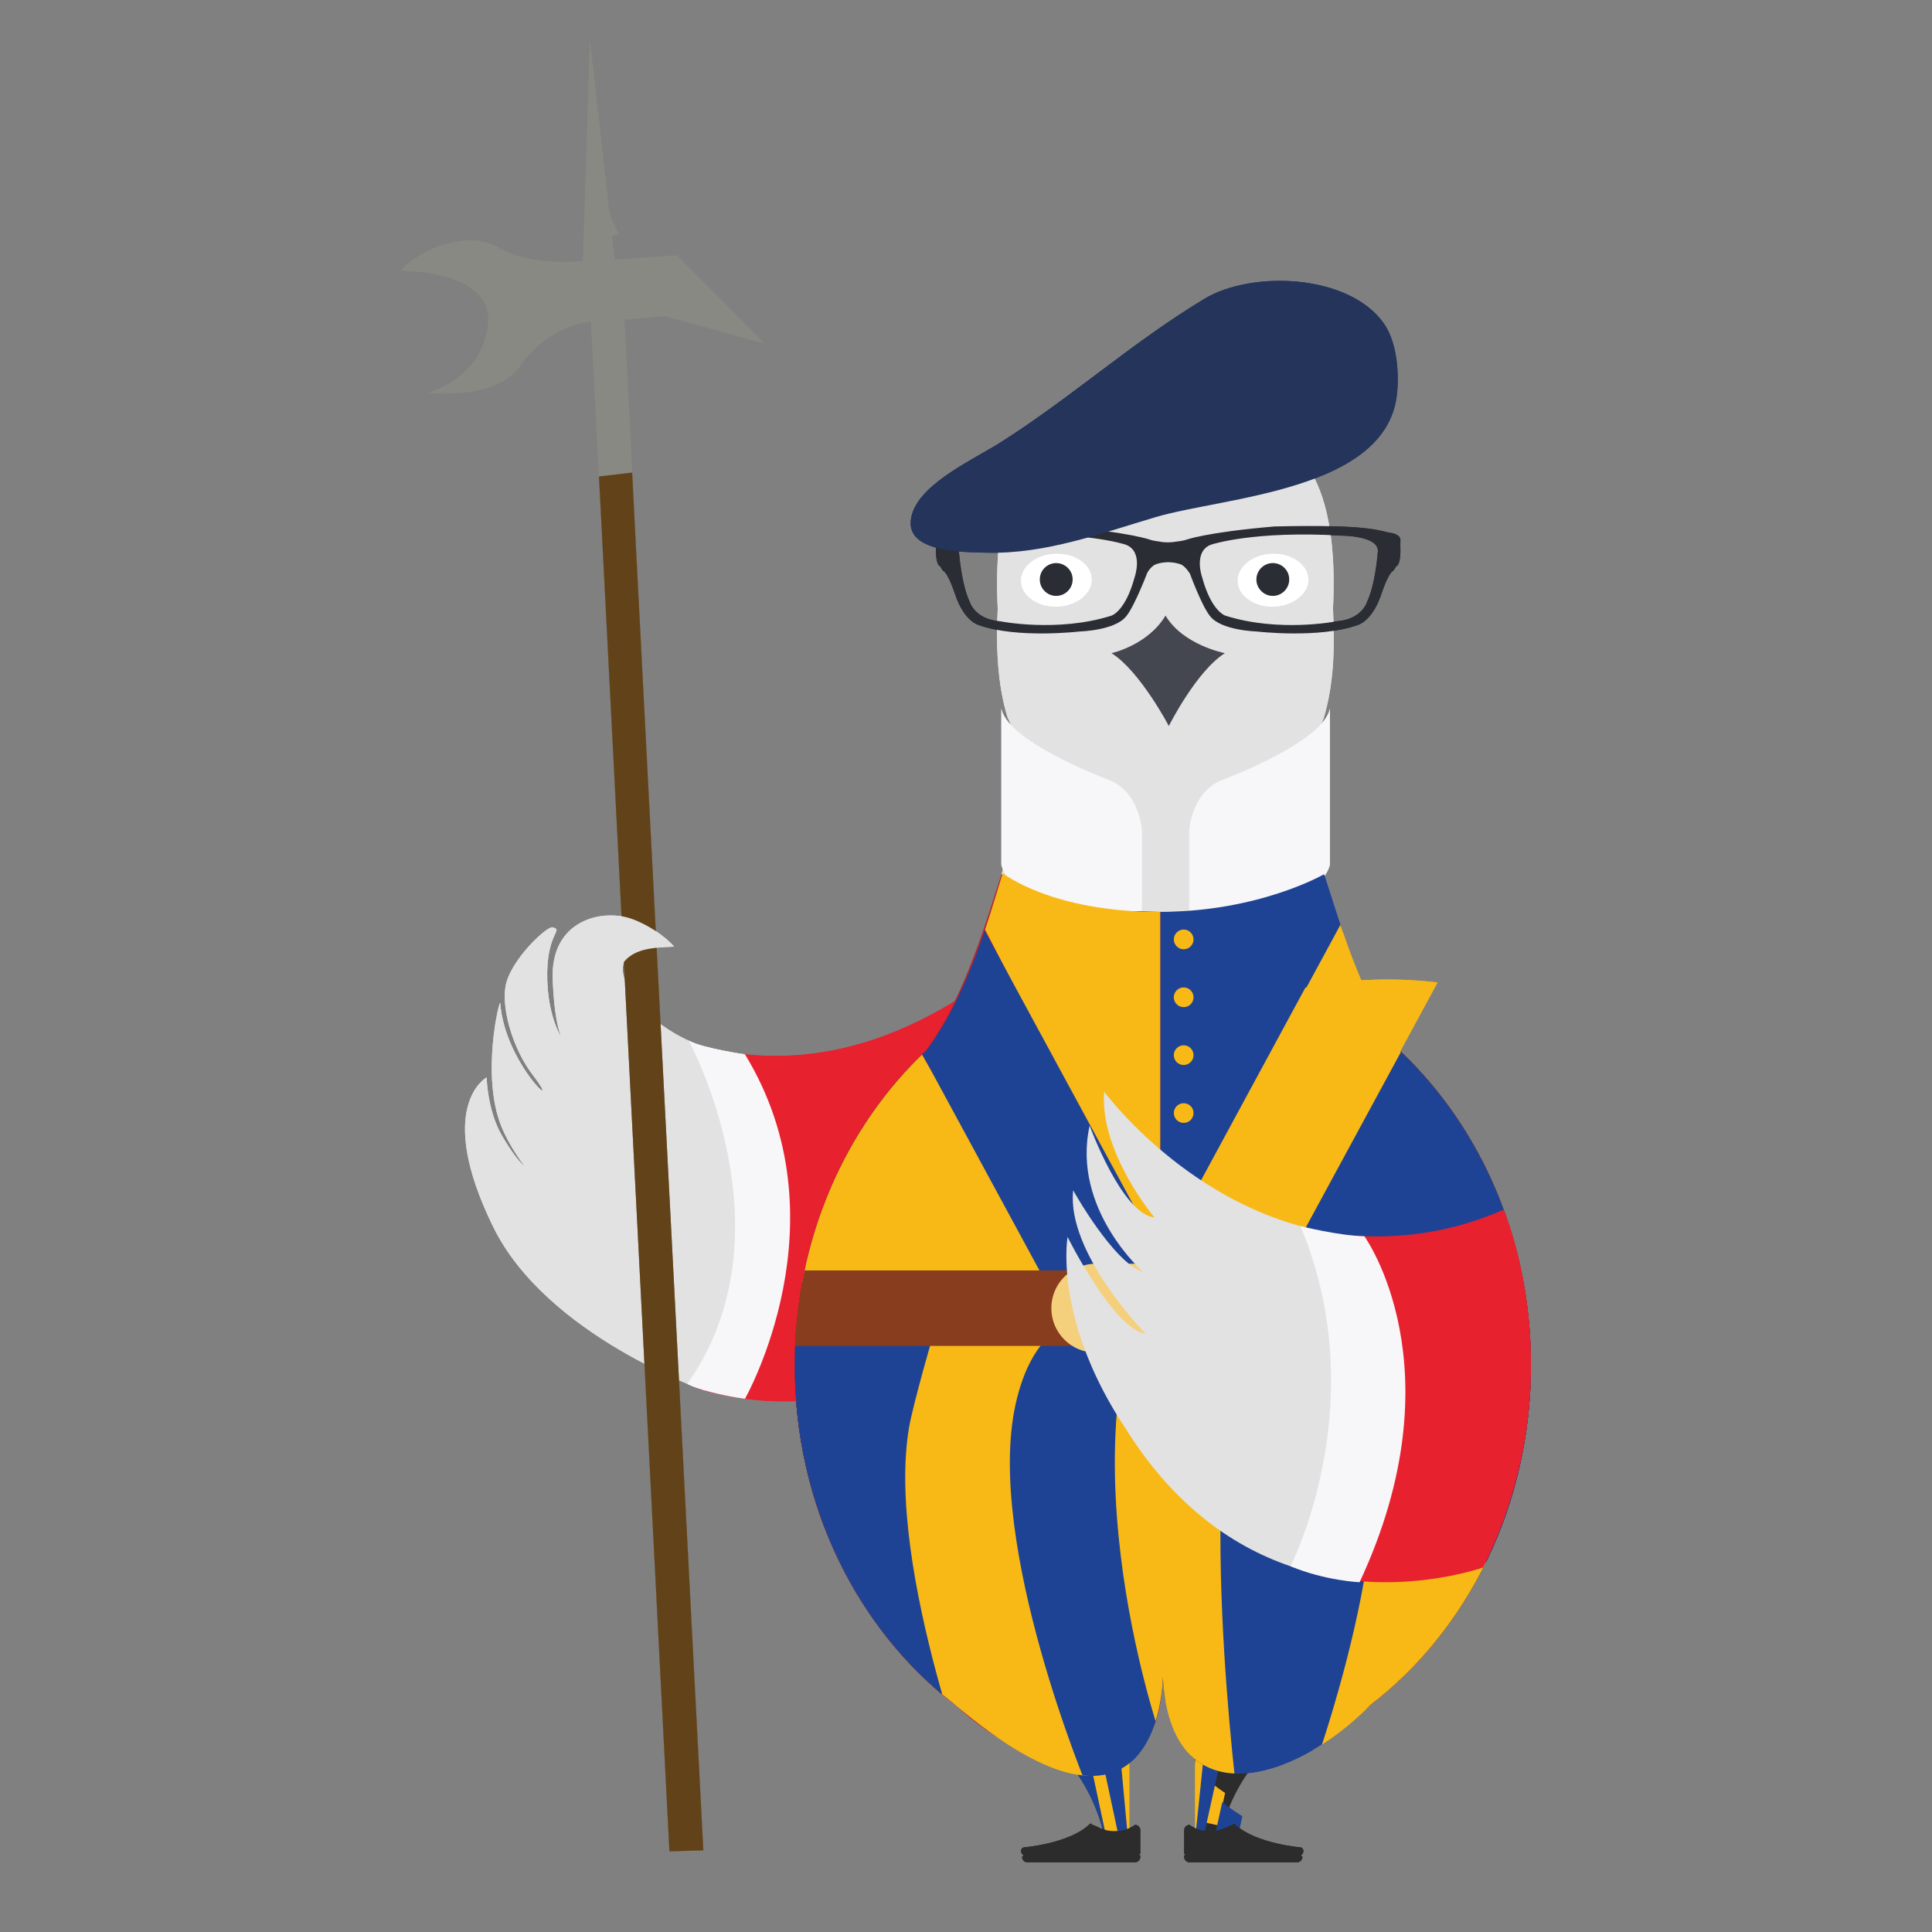 <?xml version="1.0" encoding="utf-8"?>
<!-- Generator: Adobe Illustrator 19.2.1, SVG Export Plug-In . SVG Version: 6.00 Build 0)  -->
<svg version="1.1" id="Layer_1" xmlns="http://www.w3.org/2000/svg" xmlns:xlink="http://www.w3.org/1999/xlink" x="0px" y="0px"
	 width="200px" height="200px" viewBox="0 0 200 200" style="enable-background:new 0 0 200 200;" xml:space="preserve">
<rect x="0" y="0" width="200" height="200" fill="#808080" stroke="none"/>
<style type="text/css">
	.st0{fill:#E2E3E4;}
	.st1{fill:#595D62;}
	.st2{fill:#C7702A;}
	.st3{fill:#C9C7C7;}
	.st4{fill:#EA8824;}
	.st5{fill:none;stroke:#C9C7C7;stroke-width:0.757;stroke-miterlimit:10;}
	.st6{fill-rule:evenodd;clip-rule:evenodd;fill:#444851;}
	.st7{fill-rule:evenodd;clip-rule:evenodd;fill:#D8D7D6;}
	.st8{fill:#FFFFFF;}
	.st9{fill:#2B2B35;}
	.st10{fill:#434850;}
	.st11{fill:#6C4396;}
	.st12{fill:#A4A4A4;}
	.st13{fill:#EA4C65;}
	.st14{fill:#94814F;}
	.st15{fill:#9C2023;}
	.st16{fill:#B7242C;}
	.st17{fill-rule:evenodd;clip-rule:evenodd;fill:#FFFFFF;}
	.st18{fill:#0C4F6E;}
	.st19{fill:#C18E46;}
	.st20{fill:#3180BF;}
	.st21{fill:#D94F4F;}
	.st22{fill:#2C2C2D;}
	.st23{fill:#595E63;}
	.st24{fill:#E3E2E2;}
	.st25{fill:#9D9EA0;}
	.st26{fill:none;stroke:#C8C6C6;stroke-width:0.757;stroke-miterlimit:10;}
	.st27{fill:#2A2E35;}
	.st28{fill-rule:evenodd;clip-rule:evenodd;fill:#454751;}
	.st29{fill-rule:evenodd;clip-rule:evenodd;fill:#D8D7D5;}
	.st30{fill:#434851;}
	.st31{fill:#EC9424;}
	.st32{fill:#445AA4;}
	.st33{clip-path:url(#SVGID_2_);fill:#58C1C4;}
	.st34{fill:#B7DBDB;}
	.st35{fill:#58C1C4;}
	.st36{fill:none;stroke:#434851;stroke-width:1.513;stroke-linecap:round;stroke-linejoin:round;stroke-miterlimit:10;}
	.st37{clip-path:url(#SVGID_4_);fill:#58C1C4;}
	.st38{fill:#010101;}
	.st39{fill:#161718;}
	.st40{fill-rule:evenodd;clip-rule:evenodd;fill:#010101;}
	.st41{fill:#272626;}
	.st42{fill:#17191A;}
	.st43{fill:#D4D5D4;}
	.st44{fill-rule:evenodd;clip-rule:evenodd;fill:#272626;}
	.st45{fill-rule:evenodd;clip-rule:evenodd;fill:#E2E3E4;}
	.st46{fill:#19244E;}
	.st47{fill:#E3E1E1;}
	.st48{fill:#8E1B27;}
	.st49{fill:#CA2033;}
	.st50{fill:#EFE0A7;}
	.st51{fill:none;stroke:#EFE0A7;stroke-width:0.093;stroke-miterlimit:10;}
	.st52{fill:#EECA81;}
	.st53{fill:#F3F3F3;}
	.st54{fill:#A0A1A4;}
	.st55{fill:#EB6B6D;}
	.st56{fill:none;stroke:#CAC8C6;stroke-width:0.023;stroke-miterlimit:10;}
	.st57{fill:#464951;}
	.st58{fill:#D7D6D6;}
	.st59{fill:#EECC82;}
	.st60{fill:#F0E0A9;}
	.st61{fill:none;stroke:#F0E0A9;stroke-width:0.011;stroke-miterlimit:10;}
	.st62{fill:#5AC1C2;}
	.st63{clip-path:url(#SVGID_6_);fill:#E2E3E4;}
	.st64{fill:#EE7823;}
	.st65{fill:#D6563D;}
	.st66{fill:#70533D;}
	.st67{fill:#81BCA9;}
	.st68{clip-path:url(#SVGID_8_);fill:#E2E3E4;}
	.st69{fill:none;stroke:#EFE0A7;stroke-width:0.378;stroke-miterlimit:10;}
	.st70{clip-path:url(#SVGID_10_);}
	.st71{clip-path:url(#SVGID_12_);fill:#E3E2E2;}
	.st72{clip-path:url(#SVGID_12_);}
	.st73{fill-rule:evenodd;clip-rule:evenodd;fill:#1AAEA1;}
	.st74{fill-rule:evenodd;clip-rule:evenodd;fill:#0C8C70;}
	.st75{fill:#1AAEA1;}
	.st76{fill:#6F513B;}
	.st77{fill:#515050;}
	.st78{fill:#D4563A;}
	.st79{fill:none;}
	.st80{clip-path:url(#SVGID_14_);}
	.st81{clip-path:url(#SVGID_16_);fill:#E3E2E2;}
	.st82{clip-path:url(#SVGID_16_);}
	.st83{fill:#EEE3A3;}
	.st84{fill:none;stroke:#F0E0A9;stroke-width:0.378;stroke-miterlimit:10;}
	.st85{clip-path:url(#SVGID_18_);}
	.st86{fill-rule:evenodd;clip-rule:evenodd;fill:#434850;}
	.st87{clip-path:url(#SVGID_20_);}
	.st88{fill:none;stroke:#E4CC21;stroke-width:1.921;stroke-miterlimit:10;}
	.st89{fill:none;stroke:#FFFFFF;stroke-width:2.204;stroke-miterlimit:10;}
	.st90{fill:#E4CC21;}
	.st91{fill:#232244;}
	.st92{fill:#C8C6C6;}
	.st93{fill:#542F19;}
	.st94{fill-rule:evenodd;clip-rule:evenodd;fill:#3D2E21;}
	.st95{fill:#3D2E21;}
	.st96{fill-rule:evenodd;clip-rule:evenodd;fill:#232244;}
	.st97{fill-rule:evenodd;clip-rule:evenodd;fill:#2E3280;}
	.st98{fill:#281911;}
	.st99{fill-rule:evenodd;clip-rule:evenodd;fill:#E4CC21;}
	.st100{fill-rule:evenodd;clip-rule:evenodd;fill:#D85127;}
	.st101{clip-path:url(#SVGID_22_);}
	.st102{fill-rule:evenodd;clip-rule:evenodd;fill:#EE7434;}
	.st103{fill:#17733B;}
	.st104{clip-path:url(#SVGID_24_);}
	.st105{fill:#1D73B6;}
	.st106{fill:#115E8E;}
	.st107{clip-path:url(#SVGID_26_);}
	.st108{fill:none;stroke:#FFFFFF;stroke-width:1.5;stroke-miterlimit:10;}
	.st109{fill:none;stroke:#CAC8C6;stroke-width:0.024;stroke-miterlimit:10;}
	.st110{clip-path:url(#SVGID_28_);fill:#E2E3E4;}
	.st111{fill:#603A17;}
	.st112{fill:#78471F;}
	.st113{fill:#F8FAFD;}
	.st114{clip-path:url(#SVGID_30_);}
	.st115{clip-path:url(#SVGID_32_);}
	.st116{fill:none;stroke:#FFFFFF;stroke-width:0.5;stroke-miterlimit:10;}
	.st117{fill:none;stroke:#FFFFFF;stroke-width:0.75;stroke-miterlimit:10;}
	.st118{clip-path:url(#SVGID_34_);}
	.st119{clip-path:url(#SVGID_36_);}
	.st120{clip-path:url(#SVGID_38_);fill:#E2E3E4;}
	.st121{clip-path:url(#SVGID_40_);}
	.st122{clip-path:url(#SVGID_42_);}
	.st123{clip-path:url(#SVGID_44_);}
	.st124{opacity:0.7;fill:#434850;}
	.st125{fill:#5B3287;}
	.st126{fill:#643E1E;}
	.st127{fill:#C8D6DE;}
	.st128{fill:none;stroke:#CAC7C6;stroke-width:0.757;stroke-miterlimit:10;}
	.st129{fill:#B6C3CE;}
	.st130{fill:#273980;}
	.st131{fill:#2B2C35;}
	.st132{clip-path:url(#SVGID_46_);fill:#FFFFFF;stroke:#5A3B84;stroke-width:4.539;stroke-miterlimit:10;}
	.st133{fill:#C8C7C9;}
	.st134{fill:#056F43;}
	.st135{clip-path:url(#SVGID_48_);}
	.st136{fill:#EBEDF1;}
	.st137{fill:#CF2B29;}
	.st138{fill-rule:evenodd;clip-rule:evenodd;fill:#273980;}
	.st139{fill:#D6232A;}
	.st140{clip-path:url(#SVGID_52_);fill:#FFFFFF;stroke:#5A3B84;stroke-width:4.539;stroke-miterlimit:10;}
	.st141{clip-path:url(#SVGID_54_);}
	.st142{fill:#532D17;}
	.st143{fill:none;stroke:#5E1116;stroke-width:0.954;stroke-miterlimit:10;}
	.st144{fill-rule:evenodd;clip-rule:evenodd;fill:#5E1116;}
	.st145{fill:none;stroke:#5E1116;stroke-width:0.946;stroke-miterlimit:10;}
	.st146{fill:#291B13;}
	.st147{fill-rule:evenodd;clip-rule:evenodd;fill:#291B13;}
	.st148{fill-rule:evenodd;clip-rule:evenodd;fill:#454850;}
	.st149{fill-rule:evenodd;clip-rule:evenodd;fill:#74441F;}
	.st150{fill:#7F161B;}
	.st151{fill-rule:evenodd;clip-rule:evenodd;fill:#7F161B;}
	.st152{fill:none;stroke:#5E1116;stroke-width:1.043;stroke-miterlimit:10;}
	.st153{fill:#E4E0E4;}
	.st154{clip-path:url(#SVGID_58_);fill:#E1244D;}
	.st155{clip-path:url(#SVGID_60_);fill:#E1244D;}
	.st156{fill:#292933;}
	.st157{fill:none;stroke:#CAC8C6;stroke-width:0.024;stroke-miterlimit:10;}
	.st158{fill:none;stroke:#F0E0A9;stroke-width:0.012;stroke-miterlimit:10;}
	.st159{clip-path:url(#SVGID_62_);fill:#E2E3E4;}
	.st160{fill:#2F465D;}
	.st161{fill:#432F21;}
	.st162{fill-rule:evenodd;clip-rule:evenodd;fill:#3D5F7C;}
	.st163{fill-rule:evenodd;clip-rule:evenodd;fill:#2F465D;}
	.st164{clip-path:url(#SVGID_64_);fill:#2C2C2D;}
	.st165{clip-path:url(#SVGID_66_);fill:#F8B917;}
	.st166{clip-path:url(#SVGID_66_);fill:#1F4394;}
	.st167{clip-path:url(#SVGID_68_);fill:#E8212F;}
	.st168{clip-path:url(#SVGID_68_);fill:#C9C8C8;}
	.st169{clip-path:url(#SVGID_68_);fill:#2A2E35;}
	.st170{clip-path:url(#SVGID_68_);fill:#444750;}
	.st171{clip-path:url(#SVGID_68_);fill:#D7D7D6;}
	.st172{clip-path:url(#SVGID_68_);fill:#E3E2E2;}
	.st173{clip-path:url(#SVGID_68_);fill:#FFFFFF;}
	.st174{clip-path:url(#SVGID_68_);fill:#2B2D34;}
	.st175{clip-path:url(#SVGID_68_);fill:#B9252D;}
	.st176{clip-path:url(#SVGID_68_);fill:#24345B;}
	.st177{clip-path:url(#SVGID_68_);fill:#F7F6F8;}
	.st178{clip-path:url(#SVGID_70_);fill:#1F4394;}
	.st179{clip-path:url(#SVGID_70_);fill:#F8B917;}
	.st180{clip-path:url(#SVGID_70_);fill:#883D1E;}
	.st181{clip-path:url(#SVGID_70_);fill:#F5D07C;}
	.st182{clip-path:url(#SVGID_72_);fill:#E8212F;}
	.st183{clip-path:url(#SVGID_72_);fill:#E3E2E2;}
	.st184{clip-path:url(#SVGID_72_);fill:#F7F6F8;}
	.st185{clip-path:url(#SVGID_72_);fill:#F8B917;}
	.st186{clip-path:url(#SVGID_72_);fill:#888983;}
	.st187{clip-path:url(#SVGID_74_);fill:#888983;}
	.st188{clip-path:url(#SVGID_74_);fill:#624219;}
	.st189{clip-path:url(#SVGID_76_);fill:#E3E2E2;}
	.st190{clip-path:url(#SVGID_76_);fill:#2C2C2D;}
	.st191{clip-path:url(#SVGID_76_);fill:#888983;}
	.st192{clip-path:url(#SVGID_78_);fill:#F8B917;}
	.st193{clip-path:url(#SVGID_78_);fill:#1F4394;}
	.st194{clip-path:url(#SVGID_80_);fill:#E8212F;}
	.st195{clip-path:url(#SVGID_80_);fill:#C9C8C8;}
	.st196{clip-path:url(#SVGID_80_);fill:#2A2E35;}
	.st197{clip-path:url(#SVGID_80_);fill:#444750;}
	.st198{clip-path:url(#SVGID_80_);fill:#D7D7D6;}
	.st199{clip-path:url(#SVGID_80_);fill:#E3E2E2;}
	.st200{clip-path:url(#SVGID_80_);fill:#FFFFFF;}
	.st201{clip-path:url(#SVGID_80_);fill:#2B2D34;}
	.st202{clip-path:url(#SVGID_80_);fill:#B9252D;}
	.st203{clip-path:url(#SVGID_80_);fill:#24345B;}
	.st204{clip-path:url(#SVGID_80_);fill:#F7F6F8;}
	.st205{clip-path:url(#SVGID_82_);fill:#1F4394;}
	.st206{clip-path:url(#SVGID_82_);fill:#F8B917;}
	.st207{clip-path:url(#SVGID_82_);fill:#883D1E;}
	.st208{clip-path:url(#SVGID_82_);fill:#F5D07C;}
	.st209{clip-path:url(#SVGID_84_);fill:#E8212F;}
	.st210{clip-path:url(#SVGID_84_);fill:#E3E2E2;}
	.st211{clip-path:url(#SVGID_84_);fill:#F7F6F8;}
	.st212{clip-path:url(#SVGID_84_);fill:#F8B917;}
	.st213{clip-path:url(#SVGID_84_);fill:#888983;}
	.st214{clip-path:url(#SVGID_86_);fill:#888983;}
	.st215{clip-path:url(#SVGID_86_);fill:#624219;}
	.st216{clip-path:url(#SVGID_88_);fill:#E3E2E2;}
	.st217{clip-path:url(#SVGID_88_);fill:#2C2C2D;}
	.st218{clip-path:url(#SVGID_90_);fill:#2C2C2D;}
	.st219{clip-path:url(#SVGID_92_);fill:#F8B917;}
	.st220{clip-path:url(#SVGID_92_);fill:#1F4394;}
	.st221{clip-path:url(#SVGID_94_);fill:#E8212F;}
	.st222{clip-path:url(#SVGID_94_);fill:#C9C8C8;}
	.st223{clip-path:url(#SVGID_94_);fill:#2A2E35;}
	.st224{clip-path:url(#SVGID_94_);fill:#444750;}
	.st225{clip-path:url(#SVGID_94_);fill:#D7D7D6;}
	.st226{clip-path:url(#SVGID_94_);fill:#E3E2E2;}
	.st227{clip-path:url(#SVGID_94_);fill:#FFFFFF;}
	.st228{clip-path:url(#SVGID_94_);fill:#2B2D34;}
	.st229{clip-path:url(#SVGID_94_);fill:#B9252D;}
	.st230{clip-path:url(#SVGID_94_);fill:#24345B;}
	.st231{clip-path:url(#SVGID_94_);fill:#F7F6F8;}
	.st232{clip-path:url(#SVGID_96_);fill:#1F4394;}
	.st233{clip-path:url(#SVGID_96_);fill:#F8B917;}
	.st234{clip-path:url(#SVGID_96_);fill:#883D1E;}
	.st235{clip-path:url(#SVGID_96_);fill:#F5D07C;}
	.st236{clip-path:url(#SVGID_98_);fill:#E8212F;}
	.st237{clip-path:url(#SVGID_98_);fill:#E3E2E2;}
	.st238{clip-path:url(#SVGID_98_);fill:#F7F6F8;}
	.st239{clip-path:url(#SVGID_98_);fill:#F8B917;}
	.st240{clip-path:url(#SVGID_98_);fill:#888983;}
	.st241{clip-path:url(#SVGID_100_);fill:#888983;}
	.st242{clip-path:url(#SVGID_100_);fill:#624219;}
	.st243{clip-path:url(#SVGID_102_);fill:#E3E2E2;}
	.st244{clip-path:url(#SVGID_102_);fill:#2C2C2D;}
	.st245{clip-path:url(#SVGID_102_);fill:#888983;}
	.st246{clip-path:url(#SVGID_104_);fill:#F8B917;}
	.st247{clip-path:url(#SVGID_104_);fill:#1F4394;}
	.st248{clip-path:url(#SVGID_106_);fill:#E8212F;}
	.st249{clip-path:url(#SVGID_106_);fill:#C9C8C8;}
	.st250{clip-path:url(#SVGID_106_);fill:#2A2E35;}
	.st251{clip-path:url(#SVGID_106_);fill:#444750;}
	.st252{clip-path:url(#SVGID_106_);fill:#D7D7D6;}
	.st253{clip-path:url(#SVGID_106_);fill:#E3E2E2;}
	.st254{clip-path:url(#SVGID_106_);fill:#FFFFFF;}
	.st255{clip-path:url(#SVGID_106_);fill:#2B2D34;}
	.st256{clip-path:url(#SVGID_106_);fill:#B9252D;}
	.st257{clip-path:url(#SVGID_106_);fill:#24345B;}
	.st258{clip-path:url(#SVGID_106_);fill:#F7F6F8;}
	.st259{clip-path:url(#SVGID_108_);fill:#1F4394;}
	.st260{clip-path:url(#SVGID_108_);fill:#F8B917;}
	.st261{clip-path:url(#SVGID_108_);fill:#883D1E;}
	.st262{clip-path:url(#SVGID_108_);fill:#F5D07C;}
	.st263{clip-path:url(#SVGID_110_);fill:#E8212F;}
	.st264{clip-path:url(#SVGID_110_);fill:#E3E2E2;}
	.st265{clip-path:url(#SVGID_110_);fill:#F7F6F8;}
	.st266{clip-path:url(#SVGID_110_);fill:#F8B917;}
	.st267{clip-path:url(#SVGID_110_);fill:#888983;}
	.st268{clip-path:url(#SVGID_112_);fill:#888983;}
	.st269{clip-path:url(#SVGID_112_);fill:#624219;}
	.st270{clip-path:url(#SVGID_114_);fill:#E3E2E2;}
	.st271{clip-path:url(#SVGID_114_);fill:#2C2C2D;}
	.st272{fill:#EDE2A3;}
	.st273{clip-path:url(#SVGID_116_);}
	.st274{fill-rule:evenodd;clip-rule:evenodd;fill:#434851;}
	.st275{fill-rule:evenodd;clip-rule:evenodd;fill:#E3E2E2;}
	.st276{fill:#2A2B2A;}
	.st277{clip-path:url(#SVGID_118_);}
	.st278{clip-path:url(#SVGID_120_);}
	.st279{clip-path:url(#SVGID_122_);}
	.st280{fill:#1F3566;}
	.st281{fill:#E3E4E5;}
	.st282{fill:#4BB1E4;}
	.st283{fill:#2D2A6C;}
	.st284{fill-rule:evenodd;clip-rule:evenodd;fill:#D8D9D5;}
	.st285{fill:#434852;}
	.st286{fill:#E3E3E3;}
	.st287{fill:#162E54;}
	.st288{fill:none;stroke:#335DAB;stroke-width:1.688;stroke-miterlimit:10;}
	.st289{fill:#81817F;}
	.st290{fill:#142B49;}
	.st291{fill:#5A5A5A;}
	.st292{fill:none;stroke:#FFFFFF;stroke-width:0.844;stroke-linecap:round;stroke-linejoin:round;stroke-miterlimit:10;}
	.st293{fill:#AB9D9C;}
	.st294{fill:#EA6689;}
	.st295{fill:#CE1D5B;}
	.st296{fill:#BF742A;}
	.st297{fill:#273449;}
	.st298{fill:#A4464B;}
	.st299{fill:none;stroke:#CAC8C6;stroke-width:0.066;stroke-miterlimit:10;}
	.st300{fill:#80333A;}
	.st301{fill:none;stroke:#B4B4B4;stroke-width:0.257;stroke-miterlimit:10;}
	.st302{fill:none;stroke:#B4B4B4;stroke-width:3.09;stroke-miterlimit:10;}
	.st303{fill:none;stroke:#B4B4B4;stroke-width:1.03;stroke-miterlimit:10;}
	.st304{fill:none;stroke:#82858B;stroke-width:0.515;stroke-miterlimit:10;}
	.st305{fill:none;stroke:#E2E3E4;stroke-width:1.03;stroke-miterlimit:10;}
	.st306{fill:#E5E5E5;}
	.st307{fill:#2D2C2D;}
	.st308{fill:#4CB2E5;}
	.st309{fill:#AD2824;}
	.st310{fill-rule:evenodd;clip-rule:evenodd;fill:#D9D9D6;}
	.st311{fill:#E4E4E3;}
	.st312{fill:#DB4826;}
	.st313{fill:#B33725;}
	.st314{fill:#120C0D;}
	.st315{fill:#F3F0F0;}
	.st316{fill:#C4BFBF;}
	.st317{clip-path:url(#SVGID_124_);fill:none;stroke:#F3F0F0;stroke-width:1.102;stroke-linecap:round;stroke-miterlimit:10;}
	.st318{clip-path:url(#SVGID_126_);fill:none;stroke:#F3F0F0;stroke-width:1.102;stroke-linecap:round;stroke-miterlimit:10;}
	.st319{clip-path:url(#SVGID_128_);fill:none;stroke:#F3F0F0;stroke-width:1.102;stroke-linecap:round;stroke-miterlimit:10;}
	.st320{fill:#DE5B2A;}
	.st321{fill:#7A2716;}
	.st322{fill:#E5E4E4;}
	.st323{fill:#BB4928;}
	.st324{fill:#454545;}
	.st325{fill:#6265AE;}
	.st326{fill:none;stroke:#CAC5C4;stroke-width:0.551;stroke-linecap:round;stroke-miterlimit:10;}
	.st327{fill:#E1E3E3;}
	.st328{fill:#484848;}
	.st329{fill:#422F90;}
	.st330{fill:#D57A28;}
	.st331{fill:#B4B4B5;}
	.st332{fill:#4B4B4D;}
	.st333{fill:#949393;}
	.st334{fill:#040404;}
	.st335{clip-path:url(#SVGID_130_);fill:none;stroke:#F3F0F0;stroke-width:1.102;stroke-linecap:round;stroke-miterlimit:10;}
	.st336{clip-path:url(#SVGID_132_);fill:none;stroke:#F3F0F0;stroke-width:1.102;stroke-linecap:round;stroke-miterlimit:10;}
	.st337{clip-path:url(#SVGID_134_);fill:none;stroke:#F3F0F0;stroke-width:1.102;stroke-linecap:round;stroke-miterlimit:10;}
	.st338{clip-path:url(#SVGID_140_);fill:#AD2824;}
	.st339{fill:#CDCCCC;}
	.st340{fill:#E4E5E6;}
	.st341{opacity:0.72;fill:none;stroke:#FFFFFF;stroke-width:1.155;stroke-linecap:round;stroke-miterlimit:10;}
	.st342{fill:#BBD867;}
	.st343{fill:none;stroke:#BBD867;stroke-width:5.799;stroke-miterlimit:10;}
	.st344{clip-path:url(#SVGID_146_);fill:#AD2824;}
	.st345{fill:none;stroke:#AE4E85;stroke-width:1.541;stroke-linecap:round;stroke-linejoin:round;stroke-miterlimit:10;}
	.st346{fill:none;stroke:#E97625;stroke-width:1.623;stroke-linecap:round;stroke-linejoin:round;stroke-miterlimit:10;}
	.st347{fill:none;stroke:#C9C7C7;stroke-width:0.233;stroke-miterlimit:10;}
	.st348{fill:#981E5C;}
	.st349{fill:none;stroke:#AE4E85;stroke-width:1.217;stroke-linecap:round;stroke-linejoin:round;stroke-miterlimit:10;}
	.st350{fill:#AE4E85;}
	.st351{fill:#F7B456;}
	.st352{fill:#E97625;}
	.st353{fill:none;stroke:#E97625;stroke-width:1.543;stroke-linecap:round;stroke-linejoin:round;stroke-miterlimit:10;}
</style>
<g>
	<g>
		<defs>
			<rect id="SVGID_89_" x="2.5" y="2.5" width="195" height="195"/>
		</defs>
		<clipPath id="SVGID_2_">
			<use xlink:href="#SVGID_89_"  style="overflow:visible;"/>
		</clipPath>
		<path style="clip-path:url(#SVGID_2_);fill:#2C2C2D;" d="M114.439,190.624c0.185-0.114,1.176-0.595,2.497,0.012
			v-9.424c1.117,0.116,2.243-8.476,3.377-8.476c1.145,0,2.271,8.591,3.38,8.476v9.424
			c1.305-0.607,2.29-0.14,2.499-0.022c1.034-5.482,4.507-10.146,9.308-12.91l-0.076,0.012
			c9.884-5.161,16.593-15.21,16.593-26.774c0-16.824-14.195-30.461-31.707-30.461
			c-17.499,0-31.698,13.637-31.698,30.461c0,11.564,6.715,21.613,16.592,26.774l-0.093-0.012
			C109.925,180.468,113.398,185.132,114.439,190.624"/>
	</g>
	<g>
		<defs>
			<path id="SVGID_91_" d="M88.615,150.94c0,11.566,6.713,21.615,16.592,26.776l-0.094-0.012
				c4.813,2.764,8.285,7.428,9.326,12.919c0.185-0.114,1.176-0.595,2.499,0.012v-9.427
				c1.115,0.118,2.241-8.474,3.377-8.474c1.142,0,2.268,8.591,3.376,8.474v9.427
				c1.308-0.607,2.292-0.14,2.502-0.023c1.033-5.48,4.507-10.145,9.308-12.908l-0.076,0.012
				c9.884-5.161,16.593-15.21,16.593-26.776c0-16.822-14.195-30.459-31.707-30.459
				C102.811,120.481,88.615,134.118,88.615,150.94"/>
		</defs>
		<clipPath id="SVGID_4_">
			<use xlink:href="#SVGID_91_"  style="overflow:visible;"/>
		</clipPath>
		<polygon style="clip-path:url(#SVGID_4_);fill:#F8B917;" points="117.758,191.189 117.029,191.47 114.89,181.446 
			116.816,181.065 		"/>
		<polygon style="clip-path:url(#SVGID_4_);fill:#F8B917;" points="116.228,191.473 114.817,191.723 112.678,181.696 
			114.089,181.446 		"/>
		<polygon style="clip-path:url(#SVGID_4_);fill:#1F4394;" points="116.87,191.422 116.144,191.702 114.004,181.678 
			115.93,181.297 		"/>
		<polygon style="clip-path:url(#SVGID_4_);fill:#1F4394;" points="114.801,191.488 112.298,191.937 110.161,181.909 
			112.662,181.468 		"/>
		<polygon style="clip-path:url(#SVGID_4_);fill:#F8B917;" points="122.82,190.999 123.482,191.288 125.572,181.805 
			123.815,181.385 		"/>
		
			<rect x="121.051" y="186.056" transform="matrix(0.214 -0.977 0.977 0.214 -83.446 269.704)" style="clip-path:url(#SVGID_4_);fill:#F8B917;" width="9.709" height="1.319"/>
		<polygon style="clip-path:url(#SVGID_4_);fill:#1F4394;" points="123.628,191.245 124.291,191.534 126.38,182.055 
			124.623,181.632 		"/>
		
			<rect x="122.856" y="185.72" transform="matrix(0.216 -0.976 0.976 0.216 -82.349 271.225)" style="clip-path:url(#SVGID_4_);fill:#1F4394;" width="9.707" height="2.338"/>
	</g>
	<g>
		<defs>
			<rect id="SVGID_93_" x="2.5" y="2.5" width="195" height="195"/>
		</defs>
		<clipPath id="SVGID_6_">
			<use xlink:href="#SVGID_93_"  style="overflow:visible;"/>
		</clipPath>
		<path style="clip-path:url(#SVGID_6_);fill:#E8212F;" d="M72.319,143.786c10.048,3.008,18.799-0.219,18.799-0.219
			l16.348-19.244l-0.485-26.755c-13.121,11.59-24.746,13.107-33.889,10.869
			c2.803,5.036,4.415,10.837,4.415,17.019C77.508,132.175,75.609,138.455,72.319,143.786"/>
		<path style="clip-path:url(#SVGID_6_);fill:#C9C8C8;" d="M99.314,122.407c0-11.581,9.424-21.001,20.998-21.001
			c11.587,0,21.011,9.419,21.011,21.001c0,11.584-9.424,21.008-21.011,21.008
			C108.738,143.414,99.314,133.991,99.314,122.407 M99.627,122.407c0,11.407,9.283,20.689,20.685,20.689
			c11.417,0,20.697-9.281,20.697-20.689c0-11.402-9.279-20.688-20.697-20.688
			C108.91,101.719,99.627,111.002,99.627,122.407"/>
		<path style="clip-path:url(#SVGID_6_);fill:#2A2E35;" d="M82.27,141.334c0,14.61,6.592,27.489,16.63,35.16
			c6.176-2.322,18.462-9.384,21.473-29.49c0,0,1.687,21.636,21.694,29.317
			c9.907-7.694,16.41-20.485,16.41-34.988c0-23.504-17.062-42.554-38.104-42.554
			C99.328,98.78,82.27,117.831,82.27,141.334"/>
		<path style="clip-path:url(#SVGID_6_);fill:#444750;" d="M120.042,94.402c1.013,0,1.827,0.821,1.827,1.825
			c0,1.013-0.816,1.834-1.827,1.834c-1.012,0-1.826-0.821-1.826-1.834
			C118.216,95.222,119.03,94.402,120.042,94.402"/>
		<path style="clip-path:url(#SVGID_6_);fill:#D7D7D6;" d="M120.042,95.8c0.24,0,0.431,0.192,0.431,0.428
			c0,0.245-0.193,0.431-0.431,0.431c-0.236,0-0.428-0.189-0.428-0.431
			C119.614,95.992,119.806,95.8,120.042,95.8"/>
		<path style="clip-path:url(#SVGID_6_);fill:#444750;" d="M120.042,104.805c1.013,0,1.827,0.819,1.827,1.828
			c0,1.008-0.816,1.825-1.827,1.825c-1.012,0-1.826-0.823-1.826-1.825
			C118.216,105.624,119.03,104.808,120.042,104.805"/>
		<path style="clip-path:url(#SVGID_6_);fill:#D7D7D6;" d="M120.042,106.2c0.24,0,0.431,0.192,0.431,0.433
			c0,0.231-0.193,0.42-0.431,0.42c-0.236,0-0.428-0.189-0.428-0.42
			C119.614,106.392,119.806,106.2,120.042,106.2"/>
		<path style="clip-path:url(#SVGID_6_);fill:#E3E2E2;" d="M104.313,74.289c3.028,6.094,0.516,11.706-0.626,16.21
			l16.63,29.308v-0.104l16.634-29.317c-1.335-4.919-2.607-9.693,0.081-16.044
			c0.988-3.379,1.18-6.813,0.961-11.342c0.242-4.822-0.103-10.034-1.988-13.629
			c-0.96-2.734-4.028-4.448-7.176-5.516c-1.995-1.582-6.565-4.499-11.915-3.19
			c0,0,1.796,0.634,3.401,1.556c-0.352,0.041-0.908,0.101-1.605,0.2
			c-2.246-0.82-5.274-0.978-8.715,1.34c0,0,1.231-0.012,2.664,0.021
			c-3.225,1.061-6.418,2.791-7.392,5.59c-1.889,3.594-2.218,8.807-1.983,13.629
			C103.086,66.856,103.257,70.962,104.313,74.289"/>
		<path style="clip-path:url(#SVGID_6_);fill:#FFFFFF;" d="M113.021,59.941c0.052,1.513-1.553,2.785-3.576,2.861
			c-2.019,0.061-3.71-1.109-3.757-2.62c-0.053-1.511,1.551-2.799,3.57-2.861
			C111.289,57.256,112.972,58.425,113.021,59.941"/>
		<path style="clip-path:url(#SVGID_6_);fill:#2B2D34;" d="M111.025,59.749c0.126,0.932-0.515,1.787-1.455,1.922
			c-0.926,0.134-1.789-0.529-1.913-1.449c-0.129-0.938,0.511-1.782,1.446-1.918
			C110.035,58.183,110.89,58.822,111.025,59.749"/>
		<path style="clip-path:url(#SVGID_6_);fill:#FFFFFF;" d="M135.449,59.941c0.044,1.513-1.554,2.785-3.582,2.861
			c-2.023,0.061-3.699-1.109-3.748-2.62c-0.054-1.511,1.548-2.799,3.566-2.861
			C133.706,57.256,135.389,58.425,135.449,59.941"/>
		<path style="clip-path:url(#SVGID_6_);fill:#2B2D34;" d="M133.444,59.749c0.127,0.932-0.515,1.787-1.448,1.922
			c-0.924,0.134-1.785-0.529-1.92-1.449c-0.119-0.938,0.524-1.782,1.45-1.918
			C132.459,58.183,133.321,58.822,133.444,59.749"/>
		<path style="clip-path:url(#SVGID_6_);fill:#2B2D34;" d="M144.97,55.863c0,0,0.027-0.553-1.049-0.708
			c-1.073-0.153-1.904-0.9-11.977-0.656c-7.149,0.604-9.212,1.396-9.212,1.396
			s-0.399,0.116-0.933,0.166c-0.29,0.056-0.592,0.084-0.897,0.084c-0.338,0-0.66-0.033-0.969-0.096
			c-0.468-0.054-0.801-0.154-0.801-0.154s-2.066-0.793-9.216-1.396
			c-10.075-0.24-10.905,0.503-11.977,0.656c-1.076,0.155-1.051,0.708-1.051,0.708l0.008,0.693
			c-0.082,2.041,0.442,2.078,0.442,2.078c0.067,0.158,0.282,0.448,0.282,0.448
			c0.541,0.223,1.269,2.492,1.269,2.492c0.951,2.788,2.417,3.127,2.417,3.127
			c3.949,1.437,10.478,0.668,10.478,0.668s3.674-0.095,4.818-1.595
			c0.864-1.069,2.153-4.454,2.153-4.454s0.23-0.494,0.74-0.838
			c0.6-0.284,1.431-0.284,1.431-0.284s0.829,0,1.432,0.284c0.51,0.341,0.829,0.923,0.829,0.923
			s1.21,3.296,2.069,4.366c1.141,1.499,4.812,1.598,4.812,1.598s6.527,0.767,10.479-0.669
			c0,0,1.469-0.342,2.424-3.127c0,0,0.725-2.269,1.264-2.494c0,0,0.212-0.292,0.284-0.445
			c0,0,0.527-0.037,0.442-2.08L144.97,55.863z M117.45,59.776c-0.975,3.586-2.419,3.965-2.419,3.965
			c-5.576,1.757-11.498,0.573-11.498,0.573c-2.615-0.198-3.136-1.981-3.136-1.981
			c-0.909-1.917-1.135-5.312-1.135-5.312c0-1.585,3.783-1.572,3.783-1.572
			c9.101-0.539,13.463,0.927,13.463,0.927C118.42,57.056,117.45,59.776,117.45,59.776 M141.507,62.334
			c0,0-0.515,1.783-3.14,1.981c0,0-5.912,1.184-11.489-0.573c0,0-1.448-0.379-2.43-3.965
			c0,0-0.96-2.72,0.943-3.401c0,0,4.361-1.467,13.458-0.927c0,0,3.791-0.013,3.791,1.573
			C142.639,57.021,142.421,60.417,141.507,62.334"/>
		<path style="clip-path:url(#SVGID_6_);fill:#444750;" d="M120.653,63.724c-1.818,3.065-5.588,3.891-5.588,3.891
			c2.963,1.872,5.932,7.54,5.932,7.54s2.835-5.668,5.804-7.54
			C126.801,67.615,122.473,66.789,120.653,63.724"/>
		<path style="clip-path:url(#SVGID_6_);fill:#B9252D;" d="M95.744,108.897c4.187-5.687,6.372-13.624,7.943-18.397
			c0,0,6.706,3.902,17.079,3.902c11.197,0,16.182-4.013,16.182-4.013
			c1.484,4.849,3.626,12.595,7.928,18.378c8.308,7.805,13.601,19.49,13.601,32.568
			c0,14.503-6.504,27.293-16.41,34.988c-20.199,17.65-21.694-2.757-21.694-2.757
			c-0.354,14.1-13.357,10.453-21.475,2.93c-10.034-7.672-16.628-20.551-16.628-35.16
			C82.27,128.326,87.509,116.699,95.744,108.897"/>
		<path style="clip-path:url(#SVGID_6_);fill:#E3E2E2;" d="M73.093,108.431c0,0,11.621,17.876-0.137,35.527
			c0,0-16.353-5.664-21.892-16.935c-6.158-12.531-0.689-15.49-0.689-15.49s0.067,3.385,1.567,5.987
			c0.901,1.56,1.747,2.699,2.382,3.242c0,0-1.569-2.02-2.419-4.145
			c-2.161-5.328-0.159-13.403-0.113-12.754c0.448,6.283,6.774,11.868,3.36,7.416
			c-1.932-2.499-3.225-6.569-2.832-9.108c0.419-2.7,4.284-6.32,4.877-6.174
			c1.222,0.305-0.705,0.555-0.542,5.52c0.158,4.672,2.008,6.691,2.008,6.691
			s-1.186-0.385-1.449-6.777c-0.265-6.266,5.209-7.315,7.957-6.357
			c0.058,0.027,0.338,0.07,0.338,0.07v3.565c0,0-0.142,0.082-0.213,0.124
			c-1.009,0.655-1.341,1.938,0.356,4.401C68.279,107.054,73.093,108.431,73.093,108.431"/>
		<path style="clip-path:url(#SVGID_6_);fill:#24345B;" d="M119.658,53.525c-5.697,1.686-11.421,3.836-17.451,3.69
			c-2.7-0.063-9.224-0.011-7.718-4.214c1.121-3.126,6.435-5.524,9.054-7.183
			c7.303-4.63,13.697-10.401,21.129-14.881c4.901-2.957,14.938-2.6,18.583,2.543
			c1.358,1.914,1.626,5.203,1.336,7.504C143.339,50.831,126.667,51.453,119.658,53.525"/>
		<path style="clip-path:url(#SVGID_6_);fill:#F7F6F8;" d="M71.302,107.733c0,0,10.878,19.896-0.15,35.522
			c0,0,1.555,0.906,5.966,1.55c0,0,10.522-18.456,0-35.664C77.118,109.141,72.841,108.537,71.302,107.733"
			/>
		<path style="clip-path:url(#SVGID_6_);fill:#F7F6F8;" d="M137.664,73.357v16.129c0,0-0.598,5.282-14.557,4.821
			v-8.378c0,0,0.234-4.016,3.522-5.237C129.915,79.468,137.196,76.15,137.664,73.357"/>
		<path style="clip-path:url(#SVGID_6_);fill:#F7F6F8;" d="M103.66,73.357v16.129c0,0,0.595,5.282,14.557,4.821
			v-8.378c0,0-0.235-4.016-3.519-5.237C111.408,79.468,104.129,76.15,103.66,73.357"/>
	</g>
	<g>
		<defs>
			<path id="SVGID_95_" d="M95.874,108.766c-8.311,7.805-13.601,19.49-13.601,32.568
				c0,14.503,6.502,27.293,16.408,34.985c21.636,18.408,21.695-2.755,21.695-2.755
				c0.815,14.85,13.665,10.928,21.474,2.93c10.037-7.672,16.629-20.551,16.629-35.16
				c0-13.008-5.24-24.635-13.472-32.438c-4.189-5.685-6.374-13.624-7.943-18.397
				c0,0-6.707,3.902-17.082,3.902c-11.194,0-16.182-4.013-16.182-4.013
				C102.318,95.239,100.176,102.983,95.874,108.766"/>
		</defs>
		<clipPath id="SVGID_8_">
			<use xlink:href="#SVGID_95_"  style="overflow:visible;"/>
		</clipPath>
		<path style="clip-path:url(#SVGID_8_);fill:#1F4394;" d="M156.428,181.002l-7.684-3.727l-2.297-47.049l1.447-2.666
			l10.619,5.131c0,0,5.064,5.847,5.479,8.299C166.449,155.591,156.428,181.002,156.428,181.002"/>
		<path style="clip-path:url(#SVGID_8_);fill:#F8B917;" d="M146.596,187.826l-10.726-3.394l0.747-47.381l1.446-2.67
			l11.474,1.191c0,0,4.21,9.787,4.623,12.239C156.617,162.413,146.596,187.826,146.596,187.826"/>
		<path style="clip-path:url(#SVGID_8_);fill:#1F4394;" d="M134.316,187.826l-11.032-3.308l1.053-47.467
			l1.448-2.67l12.551,1.892c0,0,3.132,9.086,3.546,11.538
			C144.34,162.413,134.316,187.826,134.316,187.826"/>
		<path style="clip-path:url(#SVGID_8_);fill:#1F4394;" d="M89.382,187.826l7.685-3.729l2.296-47.046l-1.446-2.67
			l-16.618,3.254c0,0,0.935,7.725,0.521,10.176C79.364,162.413,89.382,187.826,89.382,187.826"/>
		<path style="clip-path:url(#SVGID_8_);fill:#F8B917;" d="M101.66,187.826l11.036-3.308l-1.055-47.467
			l-1.447-2.67l-13.467,3.363c0,0-2.218,7.616-2.629,10.068
			C91.64,162.413,101.66,187.826,101.66,187.826"/>
		<path style="clip-path:url(#SVGID_8_);fill:#F8B917;" d="M94.197,107.054l14.643,24.951
			c0,0-2.258-0.021-13.575,0.112c-11.145,0.137-17.048,1.213-17.048,1.213
			S91.723,108.739,94.197,107.054"/>
		<path style="clip-path:url(#SVGID_8_);fill:#1F4394;" d="M145.672,107.054l-11.941,20.719
			c0,0-7.323,5.996-3.92,7.239c1.609,0.587,18.778,1.075,22.322,0.267
			c11.037-2.517,5.479-9.012,5.479-9.012S148.147,108.739,145.672,107.054"/>
		<polygon style="clip-path:url(#SVGID_8_);fill:#1F4394;" points="138.06,87.745 139.238,96.231 120.106,131.255 
			120.106,89.112 		"/>
		<polygon style="clip-path:url(#SVGID_8_);fill:#F8B917;" points="103.085,87.745 101.971,96.231 120.106,131.255 
			120.106,89.112 		"/>
		<path style="clip-path:url(#SVGID_8_);fill:#1F4394;" d="M112.697,185.374l7.681-3.727l2.299-47.05l-1.447-2.669
			L99.821,92.443l-10.357,5.612l21.147,39.008c0,0-3.844,0.911-5.477,8.297
			C101.933,159.816,112.697,185.374,112.697,185.374"/>
		
			<rect x="107.175" y="112.31" transform="matrix(0.476 -0.879 0.879 0.476 -34.142 179.068)" style="clip-path:url(#SVGID_8_);fill:#F8B917;" width="52.212" height="11.78"/>
		<path style="clip-path:url(#SVGID_8_);fill:#F8B917;" d="M128.2,187.168l-8.092-7.474
			c0,0-11.321-32.675,1.179-51.727c0.518-0.79,1.8-3.317,1.8-3.317l17.459-32.207l10.356,5.614
			l-18.653,34.402c0,0-2.316,4.132-3.007,5.548C123.385,150.006,128.2,187.168,128.2,187.168"/>
		<rect x="68.076" y="145.068" style="clip-path:url(#SVGID_8_);fill:#1F4394;" width="11.779" height="52.216"/>
		<rect x="80.235" y="131.517" style="clip-path:url(#SVGID_8_);fill:#883D1E;" width="60.316" height="7.812"/>
		<path style="clip-path:url(#SVGID_8_);fill:#F5D07C;" d="M108.833,135.423c0,2.541,2.062,4.603,4.604,4.603h4.566
			c2.539,0,4.601-2.062,4.601-4.603c0-2.542-2.061-4.601-4.601-4.601h-4.566
			C110.894,130.822,108.833,132.881,108.833,135.423"/>
	</g>
	<g>
		<defs>
			<rect id="SVGID_97_" x="2.5" y="2.5" width="195" height="195"/>
		</defs>
		<clipPath id="SVGID_10_">
			<use xlink:href="#SVGID_97_"  style="overflow:visible;"/>
		</clipPath>
		<path style="clip-path:url(#SVGID_10_);fill:#E8212F;" d="M134.613,162.482
			c9.721,3.069,18.913-0.219,18.913-0.219c9.756-19.555,2.122-37.038,2.122-37.038
			c-4.743,2.101-9.207,2.73-12.732,2.769c-4.55,0.052-7.534-0.88-7.534-0.88
			C145.629,147.345,134.615,162.482,134.613,162.482"/>
		<path style="clip-path:url(#SVGID_10_);fill:#E3E2E2;" d="M111.593,137.601c-0.044-0.061-0.069-0.091-0.069-0.091
			c0.071,0.183,0.134,0.357,0.204,0.536c0.914,2.919,2.441,6.328,4.934,10.052
			c0.003,0.022,0.016,0.034,0.026,0.046c5.363,8.446,11.916,12.528,17.991,14.342
			c3.283-5.329,5.179-11.606,5.179-18.33c0-6.176-1.603-11.982-4.415-17.013
			c-13.119-3.212-21.14-14.135-21.14-14.135c-0.503,6.249,5.199,13.016,5.199,13.016
			c-3.36-0.328-6.703-9.496-6.703-9.496c-1.908,8.644,5.58,15.192,5.58,15.192
			c-3.13-1.011-7.282-8.495-7.282-8.495c-0.717,6.484,7.504,14.847,7.504,14.847
			c-3.352-0.484-8.085-10.018-8.085-10.018S109.849,131.77,111.593,137.601"/>
		<path style="clip-path:url(#SVGID_10_);fill:#F7F6F8;" d="M134.613,126.922c0,0,3.925,0.994,6.625,1.054
			c0,0,9.878,13.602-0.494,35.817c0,0-3.546-0.15-7.159-1.658
			C133.584,162.135,142.321,145.24,134.613,126.922"/>
		<path style="clip-path:url(#SVGID_10_);fill:#F8B917;" d="M123.554,97.253c0,0.556-0.457,1.015-1.02,1.015
			c-0.564,0-1.018-0.459-1.018-1.015c0-0.566,0.454-1.026,1.018-1.026
			C123.097,96.227,123.554,96.687,123.554,97.253"/>
		<path style="clip-path:url(#SVGID_10_);fill:#F8B917;" d="M122.532,102.218c0.565,0,1.022,0.457,1.022,1.02
			c0,0.567-0.457,1.022-1.022,1.022c-0.562,0-1.02-0.456-1.02-1.022
			C121.512,102.675,121.969,102.218,122.532,102.218"/>
		<path style="clip-path:url(#SVGID_10_);fill:#F8B917;" d="M122.532,108.209c0.565,0,1.022,0.457,1.022,1.02
			c0,0.563-0.457,1.02-1.022,1.02c-0.562,0-1.02-0.457-1.02-1.02
			C121.512,108.666,121.969,108.209,122.532,108.209"/>
		<path style="clip-path:url(#SVGID_10_);fill:#F8B917;" d="M123.554,115.217c0,0.572-0.457,1.023-1.02,1.023
			c-0.564,0-1.018-0.451-1.018-1.023c0-0.561,0.454-1.011,1.018-1.011
			C123.097,114.205,123.554,114.655,123.554,115.217"/>
		<path style="clip-path:url(#SVGID_10_);fill:#888983;" d="M48.569,38.936c0,0,5.409-4.092,2.425-8.022
			c0,0,1.904-3.056-6.244-3.193c0,0,1.786-2.565,7.133-1.188c0,0-0.232,0.867,0.409,0.928
			c0.638,0.063,1.288,1.464,1.17,1.613c0,0,1.931-0.13,4.96-0.571
			c3.034-0.449,3.342-1.439,3.299-2.393c-0.043-0.95-0.137-4.824-0.137-4.824l1.17,6.501
			c0,0,0.841,0.562,3.531,0.202c2.695-0.362,0.63,1.084,0.63,1.084s-0.189-1.836,1.299-0.507
			c1.488,1.33,6.555,5.525,6.555,5.525l-4.91-2.514c0,0-5.291-0.291-5.234,1.385
			c0.056,1.679,8.185,158.586,8.185,158.586l-3.516,0.108L61.185,33.303c0,0-5.368-0.345-5.655,2.027
			c0,0-2.316-0.719-1.873-0.134c0,0-0.096,1.276-0.277,2.117C53.38,37.312,51.358,39.218,48.569,38.936
			"/>
	</g>
	<g>
		<defs>
			<path id="SVGID_99_" d="M61.721,26.108c0.041,0.955-0.264,1.945-3.295,2.394
				c-3.032,0.442-5.023-1.601-5.023-1.601c0.121-0.15,0.139-0.609-0.504-0.67
				c-0.637-0.062-1.013,0.301-1.013,0.301c-5.349-1.38-4.688,1.975-4.688,1.975
				c8.151,0.139,3.797,2.407,3.797,2.407c2.984,3.93-2.424,8.022-2.424,8.022
				c2.787,0.282,4.81-1.627,4.81-1.627c0.179-0.838,1.119-2.439,1.119-2.439
				c-0.439-0.585,1.032,0.46,1.032,0.46c0.285-2.372,5.655-2.027,5.655-2.027l8.111,158.351
				l3.512-0.108c0,0-8.129-156.907-8.183-158.586c-0.055-1.675,5.238-1.383,5.238-1.383l4.906,1.801
				c0,0-1.412-4.897-2.9-6.225c-1.489-1.328-2.65-0.466-2.65-0.466s-0.239,0.938-2.934,1.301
				c-2.691,0.362-2.976-2.108-2.976-2.108l-1.957-5.816C61.353,20.064,61.679,25.158,61.721,26.108"/>
		</defs>
		<clipPath id="SVGID_12_">
			<use xlink:href="#SVGID_99_"  style="overflow:visible;"/>
		</clipPath>
		
			<rect x="58.3" y="2.96" transform="matrix(0.993 -0.116 0.116 0.993 -1.179 7.228)" style="clip-path:url(#SVGID_12_);fill:#888983;" width="6.477" height="21.579"/>
		<polygon style="clip-path:url(#SVGID_12_);fill:#624219;" points="59.826,49.575 68.497,48.563 74.772,191.487 
			67.303,191.715 66.067,187.407 		"/>
	</g>
	<g>
		<defs>
			<rect id="SVGID_101_" x="2.5" y="2.5" width="195" height="195"/>
		</defs>
		<clipPath id="SVGID_14_">
			<use xlink:href="#SVGID_101_"  style="overflow:visible;"/>
		</clipPath>
		<path style="clip-path:url(#SVGID_14_);fill:#E3E2E2;" d="M63.922,94.805l0.34,5.384c0,0,0.435-1.711,3.386-2.037
			c0.552-0.098,2.136-0.157,2.136-0.157s-1.116-1.394-3.559-2.536
			C64.854,94.805,63.917,94.805,63.922,94.805"/>
		<path style="clip-path:url(#SVGID_14_);fill:#2C2C2D;" d="M122.584,192.083l0.139-0.082l-0.139-0.12v-2.421
			c0-0.304,0.249-0.554,0.557-0.554c0,0,0.762,0.648,2.112,0.648c1.35,0,1.975-0.648,2.337-0.648
			c0.068,0-0.011-0.314,0.326,0c2.076,1.94,6.709,2.333,6.709,2.333c0.259,0,0.428,0.412,0.19,0.691
			c-0.037,0.04-0.124,0.104-0.124,0.153l0.138,0.146c0,0.308-0.248,0.557-0.554,0.557h-11.135
			c-0.308,0-0.557-0.249-0.557-0.557V192.083z"/>
		<path style="clip-path:url(#SVGID_14_);fill:#2C2C2D;" d="M118.048,192.229c0,0.308-0.25,0.557-0.556,0.557
			h-11.136c-0.305,0-0.554-0.249-0.554-0.557l0.139-0.146c0-0.049-0.09-0.114-0.125-0.153
			c-0.24-0.279-0.068-0.691,0.19-0.691c0,0,4.636-0.393,6.711-2.333c0.335-0.314,0.258,0,0.326,0
			c0.365,0,0.986,0.648,2.335,0.648c1.352,0,2.113-0.648,2.113-0.648c0.306,0,0.556,0.25,0.556,0.554
			v2.421l-0.139,0.121l0.139,0.081V192.229z"/>
		<path style="clip-path:url(#SVGID_14_);fill:#888983;" d="M41.51,28.045c0,0,8.506-0.129,9.027,4.615
			c0,0,0.518,5.72-6.176,7.995c0,0,6.975,0.901,9.556-2.86c2.578-3.76,6.675-4.564,7.269-4.492
			l0.595,0.071l7.02-0.649l10.365,2.86l-9.064-9.161l-6.469,0.452L61.068,4.059l-0.73,22.945
			c0,0-5.383,0.651-8.698-1.365C48.325,23.626,43.014,26.029,41.51,28.045"/>
		<path style="clip-path:url(#SVGID_14_);fill:#2C2C2D;" d="M114.439,190.624c0.185-0.114,1.176-0.595,2.497,0.012
			v-9.424c1.117,0.116,2.243-8.476,3.377-8.476c1.145,0,2.271,8.591,3.38,8.476v9.424
			c1.305-0.607,2.29-0.14,2.499-0.022c1.034-5.482,4.507-10.146,9.308-12.91l-0.076,0.012
			c9.884-5.161,16.593-15.21,16.593-26.774c0-16.824-14.195-30.461-31.707-30.461
			c-17.499,0-31.698,13.637-31.698,30.461c0,11.564,6.715,21.613,16.592,26.774l-0.093-0.012
			C109.925,180.468,113.398,185.132,114.439,190.624"/>
	</g>
	<g>
		<defs>
			<path id="SVGID_103_" d="M88.615,150.94c0,11.566,6.713,21.615,16.592,26.776l-0.094-0.012
				c4.813,2.764,8.285,7.428,9.326,12.919c0.185-0.114,1.176-0.595,2.499,0.012v-9.427
				c1.115,0.118,2.241-8.474,3.377-8.474c1.142,0,2.268,8.591,3.376,8.474v9.427
				c1.308-0.607,2.292-0.14,2.502-0.023c1.033-5.48,4.507-10.145,9.308-12.908l-0.076,0.012
				c9.884-5.161,16.593-15.21,16.593-26.776c0-16.822-14.195-30.459-31.707-30.459
				C102.811,120.481,88.615,134.118,88.615,150.94"/>
		</defs>
		<clipPath id="SVGID_16_">
			<use xlink:href="#SVGID_103_"  style="overflow:visible;"/>
		</clipPath>
		<polygon style="clip-path:url(#SVGID_16_);fill:#F8B917;" points="117.758,191.189 117.029,191.47 114.89,181.446 
			116.816,181.065 		"/>
		<polygon style="clip-path:url(#SVGID_16_);fill:#F8B917;" points="116.228,191.473 114.817,191.723 112.678,181.696 
			114.089,181.446 		"/>
		<polygon style="clip-path:url(#SVGID_16_);fill:#1F4394;" points="116.87,191.422 116.144,191.702 114.004,181.678 
			115.93,181.297 		"/>
		<polygon style="clip-path:url(#SVGID_16_);fill:#1F4394;" points="114.801,191.488 112.298,191.937 110.161,181.909 
			112.662,181.468 		"/>
		<polygon style="clip-path:url(#SVGID_16_);fill:#F8B917;" points="122.82,190.999 123.482,191.288 125.572,181.805 
			123.815,181.385 		"/>
		
			<rect x="121.051" y="186.056" transform="matrix(0.214 -0.977 0.977 0.214 -83.446 269.704)" style="clip-path:url(#SVGID_16_);fill:#F8B917;" width="9.709" height="1.319"/>
		<polygon style="clip-path:url(#SVGID_16_);fill:#1F4394;" points="123.628,191.245 124.291,191.534 126.38,182.055 
			124.623,181.632 		"/>
		
			<rect x="122.856" y="185.72" transform="matrix(0.216 -0.976 0.976 0.216 -82.349 271.225)" style="clip-path:url(#SVGID_16_);fill:#1F4394;" width="9.707" height="2.338"/>
	</g>
	<g>
		<defs>
			<rect id="SVGID_105_" x="2.5" y="2.5" width="195" height="195"/>
		</defs>
		<clipPath id="SVGID_18_">
			<use xlink:href="#SVGID_105_"  style="overflow:visible;"/>
		</clipPath>
		<path style="clip-path:url(#SVGID_18_);fill:#E8212F;" d="M72.319,143.786c10.048,3.008,18.799-0.219,18.799-0.219
			l16.348-19.244l-0.485-26.755c-13.121,11.59-24.746,13.107-33.889,10.869
			c2.803,5.036,4.415,10.837,4.415,17.019C77.508,132.175,75.609,138.455,72.319,143.786"/>
		<path style="clip-path:url(#SVGID_18_);fill:#C9C8C8;" d="M99.314,122.407c0-11.581,9.424-21.001,20.998-21.001
			c11.587,0,21.011,9.419,21.011,21.001c0,11.584-9.424,21.008-21.011,21.008
			C108.738,143.414,99.314,133.991,99.314,122.407 M99.627,122.407c0,11.407,9.283,20.689,20.685,20.689
			c11.417,0,20.697-9.281,20.697-20.689c0-11.402-9.279-20.688-20.697-20.688
			C108.91,101.719,99.627,111.002,99.627,122.407"/>
		<path style="clip-path:url(#SVGID_18_);fill:#2A2E35;" d="M82.27,141.334c0,14.61,6.592,27.489,16.63,35.16
			c6.176-2.322,18.462-9.384,21.473-29.49c0,0,1.687,21.636,21.694,29.317
			c9.907-7.694,16.41-20.485,16.41-34.988c0-23.504-17.062-42.554-38.104-42.554
			C99.328,98.78,82.27,117.831,82.27,141.334"/>
		<path style="clip-path:url(#SVGID_18_);fill:#444750;" d="M120.042,94.402c1.013,0,1.827,0.821,1.827,1.825
			c0,1.013-0.816,1.834-1.827,1.834c-1.012,0-1.826-0.821-1.826-1.834
			C118.216,95.222,119.03,94.402,120.042,94.402"/>
		<path style="clip-path:url(#SVGID_18_);fill:#D7D7D6;" d="M120.042,95.8c0.24,0,0.431,0.192,0.431,0.428
			c0,0.245-0.193,0.431-0.431,0.431c-0.236,0-0.428-0.189-0.428-0.431
			C119.614,95.992,119.806,95.8,120.042,95.8"/>
		<path style="clip-path:url(#SVGID_18_);fill:#444750;" d="M120.042,104.805c1.013,0,1.827,0.819,1.827,1.828
			c0,1.008-0.816,1.825-1.827,1.825c-1.012,0-1.826-0.823-1.826-1.825
			C118.216,105.624,119.03,104.808,120.042,104.805"/>
		<path style="clip-path:url(#SVGID_18_);fill:#D7D7D6;" d="M120.042,106.2c0.24,0,0.431,0.192,0.431,0.433
			c0,0.231-0.193,0.42-0.431,0.42c-0.236,0-0.428-0.189-0.428-0.42
			C119.614,106.392,119.806,106.2,120.042,106.2"/>
		<path style="clip-path:url(#SVGID_18_);fill:#E3E2E2;" d="M104.313,74.289c3.028,6.094,0.516,11.706-0.626,16.21
			l16.63,29.308v-0.104l16.634-29.317c-1.335-4.919-2.607-9.693,0.081-16.044
			c0.988-3.379,1.18-6.813,0.961-11.342c0.242-4.822-0.103-10.034-1.988-13.629
			c-0.96-2.734-4.028-4.448-7.176-5.516c-1.995-1.582-6.565-4.499-11.915-3.19
			c0,0,1.796,0.634,3.401,1.556c-0.352,0.041-0.908,0.101-1.605,0.2
			c-2.246-0.82-5.274-0.978-8.715,1.34c0,0,1.231-0.012,2.664,0.021
			c-3.225,1.061-6.418,2.791-7.392,5.59c-1.889,3.594-2.218,8.807-1.983,13.629
			C103.086,66.856,103.257,70.962,104.313,74.289"/>
		<path style="clip-path:url(#SVGID_18_);fill:#FFFFFF;" d="M113.021,59.941c0.052,1.513-1.553,2.785-3.576,2.861
			c-2.019,0.061-3.71-1.109-3.757-2.62c-0.053-1.511,1.551-2.799,3.57-2.861
			C111.289,57.256,112.972,58.425,113.021,59.941"/>
		<path style="clip-path:url(#SVGID_18_);fill:#2B2D34;" d="M111.025,59.749c0.126,0.932-0.515,1.787-1.455,1.922
			c-0.926,0.134-1.789-0.529-1.913-1.449c-0.129-0.938,0.511-1.782,1.446-1.918
			C110.035,58.183,110.89,58.822,111.025,59.749"/>
		<path style="clip-path:url(#SVGID_18_);fill:#FFFFFF;" d="M135.449,59.941c0.044,1.513-1.554,2.785-3.582,2.861
			c-2.023,0.061-3.699-1.109-3.748-2.62c-0.054-1.511,1.548-2.799,3.566-2.861
			C133.706,57.256,135.389,58.425,135.449,59.941"/>
		<path style="clip-path:url(#SVGID_18_);fill:#2B2D34;" d="M133.444,59.749c0.127,0.932-0.515,1.787-1.448,1.922
			c-0.924,0.134-1.785-0.529-1.92-1.449c-0.119-0.938,0.524-1.782,1.45-1.918
			C132.459,58.183,133.321,58.822,133.444,59.749"/>
		<path style="clip-path:url(#SVGID_18_);fill:#2B2D34;" d="M144.97,55.863c0,0,0.027-0.553-1.049-0.708
			c-1.073-0.153-1.904-0.9-11.977-0.656c-7.149,0.604-9.212,1.396-9.212,1.396
			s-0.399,0.116-0.933,0.166c-0.29,0.056-0.592,0.084-0.897,0.084c-0.338,0-0.66-0.033-0.969-0.096
			c-0.468-0.054-0.801-0.154-0.801-0.154s-2.066-0.793-9.216-1.396
			c-10.075-0.24-10.905,0.503-11.977,0.656c-1.076,0.155-1.051,0.708-1.051,0.708l0.008,0.693
			c-0.082,2.041,0.442,2.078,0.442,2.078c0.067,0.158,0.282,0.448,0.282,0.448
			c0.541,0.223,1.269,2.492,1.269,2.492c0.951,2.788,2.417,3.127,2.417,3.127
			c3.949,1.437,10.478,0.668,10.478,0.668s3.674-0.095,4.818-1.595
			c0.864-1.069,2.153-4.454,2.153-4.454s0.23-0.494,0.74-0.838
			c0.6-0.284,1.431-0.284,1.431-0.284s0.829,0,1.432,0.284c0.51,0.341,0.829,0.923,0.829,0.923
			s1.21,3.296,2.069,4.366c1.141,1.499,4.812,1.598,4.812,1.598s6.527,0.767,10.479-0.669
			c0,0,1.469-0.342,2.424-3.127c0,0,0.725-2.269,1.264-2.494c0,0,0.212-0.292,0.284-0.445
			c0,0,0.527-0.037,0.442-2.08L144.97,55.863z M117.45,59.776c-0.975,3.586-2.419,3.965-2.419,3.965
			c-5.576,1.757-11.498,0.573-11.498,0.573c-2.615-0.198-3.136-1.981-3.136-1.981
			c-0.909-1.917-1.135-5.312-1.135-5.312c0-1.585,3.783-1.572,3.783-1.572
			c9.101-0.539,13.463,0.927,13.463,0.927C118.42,57.056,117.45,59.776,117.45,59.776 M141.507,62.334
			c0,0-0.515,1.783-3.14,1.981c0,0-5.912,1.184-11.489-0.573c0,0-1.448-0.379-2.43-3.965
			c0,0-0.96-2.72,0.943-3.401c0,0,4.361-1.467,13.458-0.927c0,0,3.791-0.013,3.791,1.573
			C142.639,57.021,142.421,60.417,141.507,62.334"/>
		<path style="clip-path:url(#SVGID_18_);fill:#444750;" d="M120.653,63.724c-1.818,3.065-5.588,3.891-5.588,3.891
			c2.963,1.872,5.932,7.54,5.932,7.54s2.835-5.668,5.804-7.54
			C126.801,67.615,122.473,66.789,120.653,63.724"/>
		<path style="clip-path:url(#SVGID_18_);fill:#B9252D;" d="M95.744,108.897c4.187-5.687,6.372-13.624,7.943-18.397
			c0,0,6.706,3.902,17.079,3.902c11.197,0,16.182-4.013,16.182-4.013
			c1.484,4.849,3.626,12.595,7.928,18.378c8.308,7.805,13.601,19.49,13.601,32.568
			c0,14.503-6.504,27.293-16.41,34.988c-20.199,17.65-21.694-2.757-21.694-2.757
			c-0.354,14.1-13.357,10.453-21.475,2.93c-10.034-7.672-16.628-20.551-16.628-35.16
			C82.27,128.326,87.509,116.699,95.744,108.897"/>
		<path style="clip-path:url(#SVGID_18_);fill:#E3E2E2;" d="M73.093,108.431c0,0,11.621,17.876-0.137,35.527
			c0,0-16.353-5.664-21.892-16.935c-6.158-12.531-0.689-15.49-0.689-15.49s0.067,3.385,1.567,5.987
			c0.901,1.56,1.747,2.699,2.382,3.242c0,0-1.569-2.02-2.419-4.145
			c-2.161-5.328-0.159-13.403-0.113-12.754c0.448,6.283,6.774,11.868,3.36,7.416
			c-1.932-2.499-3.225-6.569-2.832-9.108c0.419-2.7,4.284-6.32,4.877-6.174
			c1.222,0.305-0.705,0.555-0.542,5.52c0.158,4.672,2.008,6.691,2.008,6.691
			s-1.186-0.385-1.449-6.777c-0.265-6.266,5.209-7.315,7.957-6.357
			c0.058,0.027,0.338,0.07,0.338,0.07v3.565c0,0-0.142,0.082-0.213,0.124
			c-1.009,0.655-1.341,1.938,0.356,4.401C68.279,107.054,73.093,108.431,73.093,108.431"/>
		<path style="clip-path:url(#SVGID_18_);fill:#24345B;" d="M119.658,53.525c-5.697,1.686-11.421,3.836-17.451,3.69
			c-2.7-0.063-9.224-0.011-7.718-4.214c1.121-3.126,6.435-5.524,9.054-7.183
			c7.303-4.63,13.697-10.401,21.129-14.881c4.901-2.957,14.938-2.6,18.583,2.543
			c1.358,1.914,1.626,5.203,1.336,7.504C143.339,50.831,126.667,51.453,119.658,53.525"/>
		<path style="clip-path:url(#SVGID_18_);fill:#F7F6F8;" d="M71.302,107.733c0,0,10.878,19.896-0.15,35.522
			c0,0,1.555,0.906,5.966,1.55c0,0,10.522-18.456,0-35.664C77.118,109.141,72.841,108.537,71.302,107.733"
			/>
		<path style="clip-path:url(#SVGID_18_);fill:#F7F6F8;" d="M137.664,73.357v16.129c0,0-0.598,5.282-14.557,4.821
			v-8.378c0,0,0.234-4.016,3.522-5.237C129.915,79.468,137.196,76.15,137.664,73.357"/>
		<path style="clip-path:url(#SVGID_18_);fill:#F7F6F8;" d="M103.66,73.357v16.129c0,0,0.595,5.282,14.557,4.821
			v-8.378c0,0-0.235-4.016-3.519-5.237C111.408,79.468,104.129,76.15,103.66,73.357"/>
	</g>
	<g>
		<defs>
			<path id="SVGID_107_" d="M95.874,108.766c-8.311,7.805-13.601,19.49-13.601,32.568
				c0,14.503,6.502,27.293,16.408,34.985c21.636,18.408,21.695-2.755,21.695-2.755
				c0.815,14.85,13.665,10.928,21.474,2.93c10.037-7.672,16.629-20.551,16.629-35.16
				c0-13.008-5.24-24.635-13.472-32.438c-4.189-5.685-6.374-13.624-7.943-18.397
				c0,0-6.707,3.902-17.082,3.902c-11.194,0-16.182-4.013-16.182-4.013
				C102.318,95.239,100.176,102.983,95.874,108.766"/>
		</defs>
		<clipPath id="SVGID_20_">
			<use xlink:href="#SVGID_107_"  style="overflow:visible;"/>
		</clipPath>
		<path style="clip-path:url(#SVGID_20_);fill:#1F4394;" d="M156.428,181.002l-7.684-3.727l-2.297-47.049l1.447-2.666
			l10.619,5.131c0,0,5.064,5.847,5.479,8.299C166.449,155.591,156.428,181.002,156.428,181.002"/>
		<path style="clip-path:url(#SVGID_20_);fill:#F8B917;" d="M146.596,187.826l-10.726-3.394l0.747-47.381l1.446-2.67
			l11.474,1.191c0,0,4.21,9.787,4.623,12.239C156.617,162.413,146.596,187.826,146.596,187.826"/>
		<path style="clip-path:url(#SVGID_20_);fill:#1F4394;" d="M134.316,187.826l-11.032-3.308l1.053-47.467
			l1.448-2.67l12.551,1.892c0,0,3.132,9.086,3.546,11.538
			C144.34,162.413,134.316,187.826,134.316,187.826"/>
		<path style="clip-path:url(#SVGID_20_);fill:#1F4394;" d="M89.382,187.826l7.685-3.729l2.296-47.046l-1.446-2.67
			l-16.618,3.254c0,0,0.935,7.725,0.521,10.176C79.364,162.413,89.382,187.826,89.382,187.826"/>
		<path style="clip-path:url(#SVGID_20_);fill:#F8B917;" d="M101.66,187.826l11.036-3.308l-1.055-47.467
			l-1.447-2.67l-13.467,3.363c0,0-2.218,7.616-2.629,10.068
			C91.64,162.413,101.66,187.826,101.66,187.826"/>
		<path style="clip-path:url(#SVGID_20_);fill:#F8B917;" d="M94.197,107.054l14.643,24.951
			c0,0-2.258-0.021-13.575,0.112c-11.145,0.137-17.048,1.213-17.048,1.213
			S91.723,108.739,94.197,107.054"/>
		<path style="clip-path:url(#SVGID_20_);fill:#1F4394;" d="M145.672,107.054l-11.941,20.719
			c0,0-7.323,5.996-3.92,7.239c1.609,0.587,18.778,1.075,22.322,0.267
			c11.037-2.517,5.479-9.012,5.479-9.012S148.147,108.739,145.672,107.054"/>
		<polygon style="clip-path:url(#SVGID_20_);fill:#1F4394;" points="138.06,87.745 139.238,96.231 120.106,131.255 
			120.106,89.112 		"/>
		<polygon style="clip-path:url(#SVGID_20_);fill:#F8B917;" points="103.085,87.745 101.971,96.231 120.106,131.255 
			120.106,89.112 		"/>
		<path style="clip-path:url(#SVGID_20_);fill:#1F4394;" d="M112.697,185.374l7.681-3.727l2.299-47.05l-1.447-2.669
			L99.821,92.443l-10.357,5.612l21.147,39.008c0,0-3.844,0.911-5.477,8.297
			C101.933,159.816,112.697,185.374,112.697,185.374"/>
		
			<rect x="107.175" y="112.31" transform="matrix(0.476 -0.879 0.879 0.476 -34.142 179.068)" style="clip-path:url(#SVGID_20_);fill:#F8B917;" width="52.212" height="11.78"/>
		<path style="clip-path:url(#SVGID_20_);fill:#F8B917;" d="M128.2,187.168l-8.092-7.474
			c0,0-11.321-32.675,1.179-51.727c0.518-0.79,1.8-3.317,1.8-3.317l17.459-32.207l10.356,5.614
			l-18.653,34.402c0,0-2.316,4.132-3.007,5.548C123.385,150.006,128.2,187.168,128.2,187.168"/>
		<rect x="68.076" y="145.068" style="clip-path:url(#SVGID_20_);fill:#1F4394;" width="11.779" height="52.216"/>
		<rect x="80.235" y="131.517" style="clip-path:url(#SVGID_20_);fill:#883D1E;" width="60.316" height="7.812"/>
		<path style="clip-path:url(#SVGID_20_);fill:#F5D07C;" d="M108.833,135.423c0,2.541,2.062,4.603,4.604,4.603h4.566
			c2.539,0,4.601-2.062,4.601-4.603c0-2.542-2.061-4.601-4.601-4.601h-4.566
			C110.894,130.822,108.833,132.881,108.833,135.423"/>
	</g>
	<g>
		<defs>
			<rect id="SVGID_109_" x="2.5" y="2.5" width="195" height="195"/>
		</defs>
		<clipPath id="SVGID_22_">
			<use xlink:href="#SVGID_109_"  style="overflow:visible;"/>
		</clipPath>
		<path style="clip-path:url(#SVGID_22_);fill:#E8212F;" d="M134.613,162.482
			c9.721,3.069,18.913-0.219,18.913-0.219c9.756-19.555,2.122-37.038,2.122-37.038
			c-4.743,2.101-9.207,2.73-12.732,2.769c-4.55,0.052-7.534-0.88-7.534-0.88
			C145.629,147.345,134.615,162.482,134.613,162.482"/>
		<path style="clip-path:url(#SVGID_22_);fill:#E3E2E2;" d="M111.593,137.601c-0.044-0.061-0.069-0.091-0.069-0.091
			c0.071,0.183,0.134,0.357,0.204,0.536c0.914,2.919,2.441,6.328,4.934,10.052
			c0.003,0.022,0.016,0.034,0.026,0.046c5.363,8.446,11.916,12.528,17.991,14.342
			c3.283-5.329,5.179-11.606,5.179-18.33c0-6.176-1.603-11.982-4.415-17.013
			c-13.119-3.212-21.14-14.135-21.14-14.135c-0.503,6.249,5.199,13.016,5.199,13.016
			c-3.36-0.328-6.703-9.496-6.703-9.496c-1.908,8.644,5.58,15.192,5.58,15.192
			c-3.13-1.011-7.282-8.495-7.282-8.495c-0.717,6.484,7.504,14.847,7.504,14.847
			c-3.352-0.484-8.085-10.018-8.085-10.018S109.849,131.77,111.593,137.601"/>
		<path style="clip-path:url(#SVGID_22_);fill:#F7F6F8;" d="M134.613,126.922c0,0,3.925,0.994,6.625,1.054
			c0,0,9.878,13.602-0.494,35.817c0,0-3.546-0.15-7.159-1.658
			C133.584,162.135,142.321,145.24,134.613,126.922"/>
		<path style="clip-path:url(#SVGID_22_);fill:#F8B917;" d="M123.554,97.253c0,0.556-0.457,1.015-1.02,1.015
			c-0.564,0-1.018-0.459-1.018-1.015c0-0.566,0.454-1.026,1.018-1.026
			C123.097,96.227,123.554,96.687,123.554,97.253"/>
		<path style="clip-path:url(#SVGID_22_);fill:#F8B917;" d="M122.532,102.218c0.565,0,1.022,0.457,1.022,1.02
			c0,0.567-0.457,1.022-1.022,1.022c-0.562,0-1.02-0.456-1.02-1.022
			C121.512,102.675,121.969,102.218,122.532,102.218"/>
		<path style="clip-path:url(#SVGID_22_);fill:#F8B917;" d="M122.532,108.209c0.565,0,1.022,0.457,1.022,1.02
			c0,0.563-0.457,1.02-1.022,1.02c-0.562,0-1.02-0.457-1.02-1.02
			C121.512,108.666,121.969,108.209,122.532,108.209"/>
		<path style="clip-path:url(#SVGID_22_);fill:#F8B917;" d="M123.554,115.217c0,0.572-0.457,1.023-1.02,1.023
			c-0.564,0-1.018-0.451-1.018-1.023c0-0.561,0.454-1.011,1.018-1.011
			C123.097,114.205,123.554,114.655,123.554,115.217"/>
		<path style="clip-path:url(#SVGID_22_);fill:#888983;" d="M48.569,38.936c0,0,5.409-4.092,2.425-8.022
			c0,0,1.904-3.056-6.244-3.193c0,0,1.786-2.565,7.133-1.188c0,0-0.232,0.867,0.409,0.928
			c0.638,0.063,1.288,1.464,1.17,1.613c0,0,1.931-0.13,4.96-0.571
			c3.034-0.449,3.342-1.439,3.299-2.393c-0.043-0.95-0.137-4.824-0.137-4.824l1.17,6.501
			c0,0,0.841,0.562,3.531,0.202c2.695-0.362,0.63,1.084,0.63,1.084s-0.189-1.836,1.299-0.507
			c1.488,1.33,6.555,5.525,6.555,5.525l-4.91-2.514c0,0-5.291-0.291-5.234,1.385
			c0.056,1.679,8.185,158.586,8.185,158.586l-3.516,0.108L61.185,33.303c0,0-5.368-0.345-5.655,2.027
			c0,0-2.316-0.719-1.873-0.134c0,0-0.096,1.276-0.277,2.117C53.38,37.312,51.358,39.218,48.569,38.936
			"/>
	</g>
	<g>
		<defs>
			<path id="SVGID_111_" d="M61.721,26.108c0.041,0.955-0.264,1.945-3.295,2.394
				c-3.032,0.442-5.023-1.601-5.023-1.601c0.121-0.15,0.139-0.609-0.504-0.67
				c-0.637-0.062-1.013,0.301-1.013,0.301c-5.349-1.38-4.688,1.975-4.688,1.975
				c8.151,0.139,3.797,2.407,3.797,2.407c2.984,3.93-2.424,8.022-2.424,8.022
				c2.787,0.282,4.81-1.627,4.81-1.627c0.179-0.838,1.119-2.439,1.119-2.439
				c-0.439-0.585,1.032,0.46,1.032,0.46c0.285-2.372,5.655-2.027,5.655-2.027l8.111,158.351
				l3.512-0.108c0,0-8.129-156.907-8.183-158.586c-0.055-1.675,5.238-1.383,5.238-1.383l4.906,1.801
				c0,0-1.412-4.897-2.9-6.225c-1.489-1.328-2.65-0.466-2.65-0.466s-0.239,0.938-2.934,1.301
				c-2.691,0.362-2.976-2.108-2.976-2.108l-1.957-5.816C61.353,20.064,61.679,25.158,61.721,26.108"/>
		</defs>
		<clipPath id="SVGID_24_">
			<use xlink:href="#SVGID_111_"  style="overflow:visible;"/>
		</clipPath>
		
			<rect x="58.3" y="2.96" transform="matrix(0.993 -0.116 0.116 0.993 -1.179 7.228)" style="clip-path:url(#SVGID_24_);fill:#888983;" width="6.477" height="21.579"/>
		<polygon style="clip-path:url(#SVGID_24_);fill:#624219;" points="59.826,49.575 68.497,48.563 74.772,191.487 
			67.303,191.715 66.067,187.407 		"/>
	</g>
	<g>
		<defs>
			<rect id="SVGID_113_" x="2.5" y="2.5" width="195" height="195"/>
		</defs>
		<clipPath id="SVGID_26_">
			<use xlink:href="#SVGID_113_"  style="overflow:visible;"/>
		</clipPath>
		<path style="clip-path:url(#SVGID_26_);fill:#E3E2E2;" d="M63.922,94.805l0.34,5.384c0,0,0.435-1.711,3.386-2.037
			c0.552-0.098,2.136-0.157,2.136-0.157s-1.116-1.394-3.559-2.536
			C64.854,94.805,63.917,94.805,63.922,94.805"/>
		<path style="clip-path:url(#SVGID_26_);fill:#2C2C2D;" d="M122.584,192.083l0.139-0.082l-0.139-0.12v-2.421
			c0-0.304,0.249-0.554,0.557-0.554c0,0,0.762,0.648,2.112,0.648c1.35,0,1.975-0.648,2.337-0.648
			c0.068,0-0.011-0.314,0.326,0c2.076,1.94,6.709,2.333,6.709,2.333c0.259,0,0.428,0.412,0.19,0.691
			c-0.037,0.04-0.124,0.104-0.124,0.153l0.138,0.146c0,0.308-0.248,0.557-0.554,0.557h-11.135
			c-0.308,0-0.557-0.249-0.557-0.557V192.083z"/>
		<path style="clip-path:url(#SVGID_26_);fill:#2C2C2D;" d="M118.048,192.229c0,0.308-0.25,0.557-0.556,0.557
			h-11.136c-0.305,0-0.554-0.249-0.554-0.557l0.139-0.146c0-0.049-0.09-0.114-0.125-0.153
			c-0.24-0.279-0.068-0.691,0.19-0.691c0,0,4.636-0.393,6.711-2.333c0.335-0.314,0.258,0,0.326,0
			c0.365,0,0.986,0.648,2.335,0.648c1.352,0,2.113-0.648,2.113-0.648c0.306,0,0.556,0.25,0.556,0.554
			v2.421l-0.139,0.121l0.139,0.081V192.229z"/>
	</g>
</g>
</svg>
